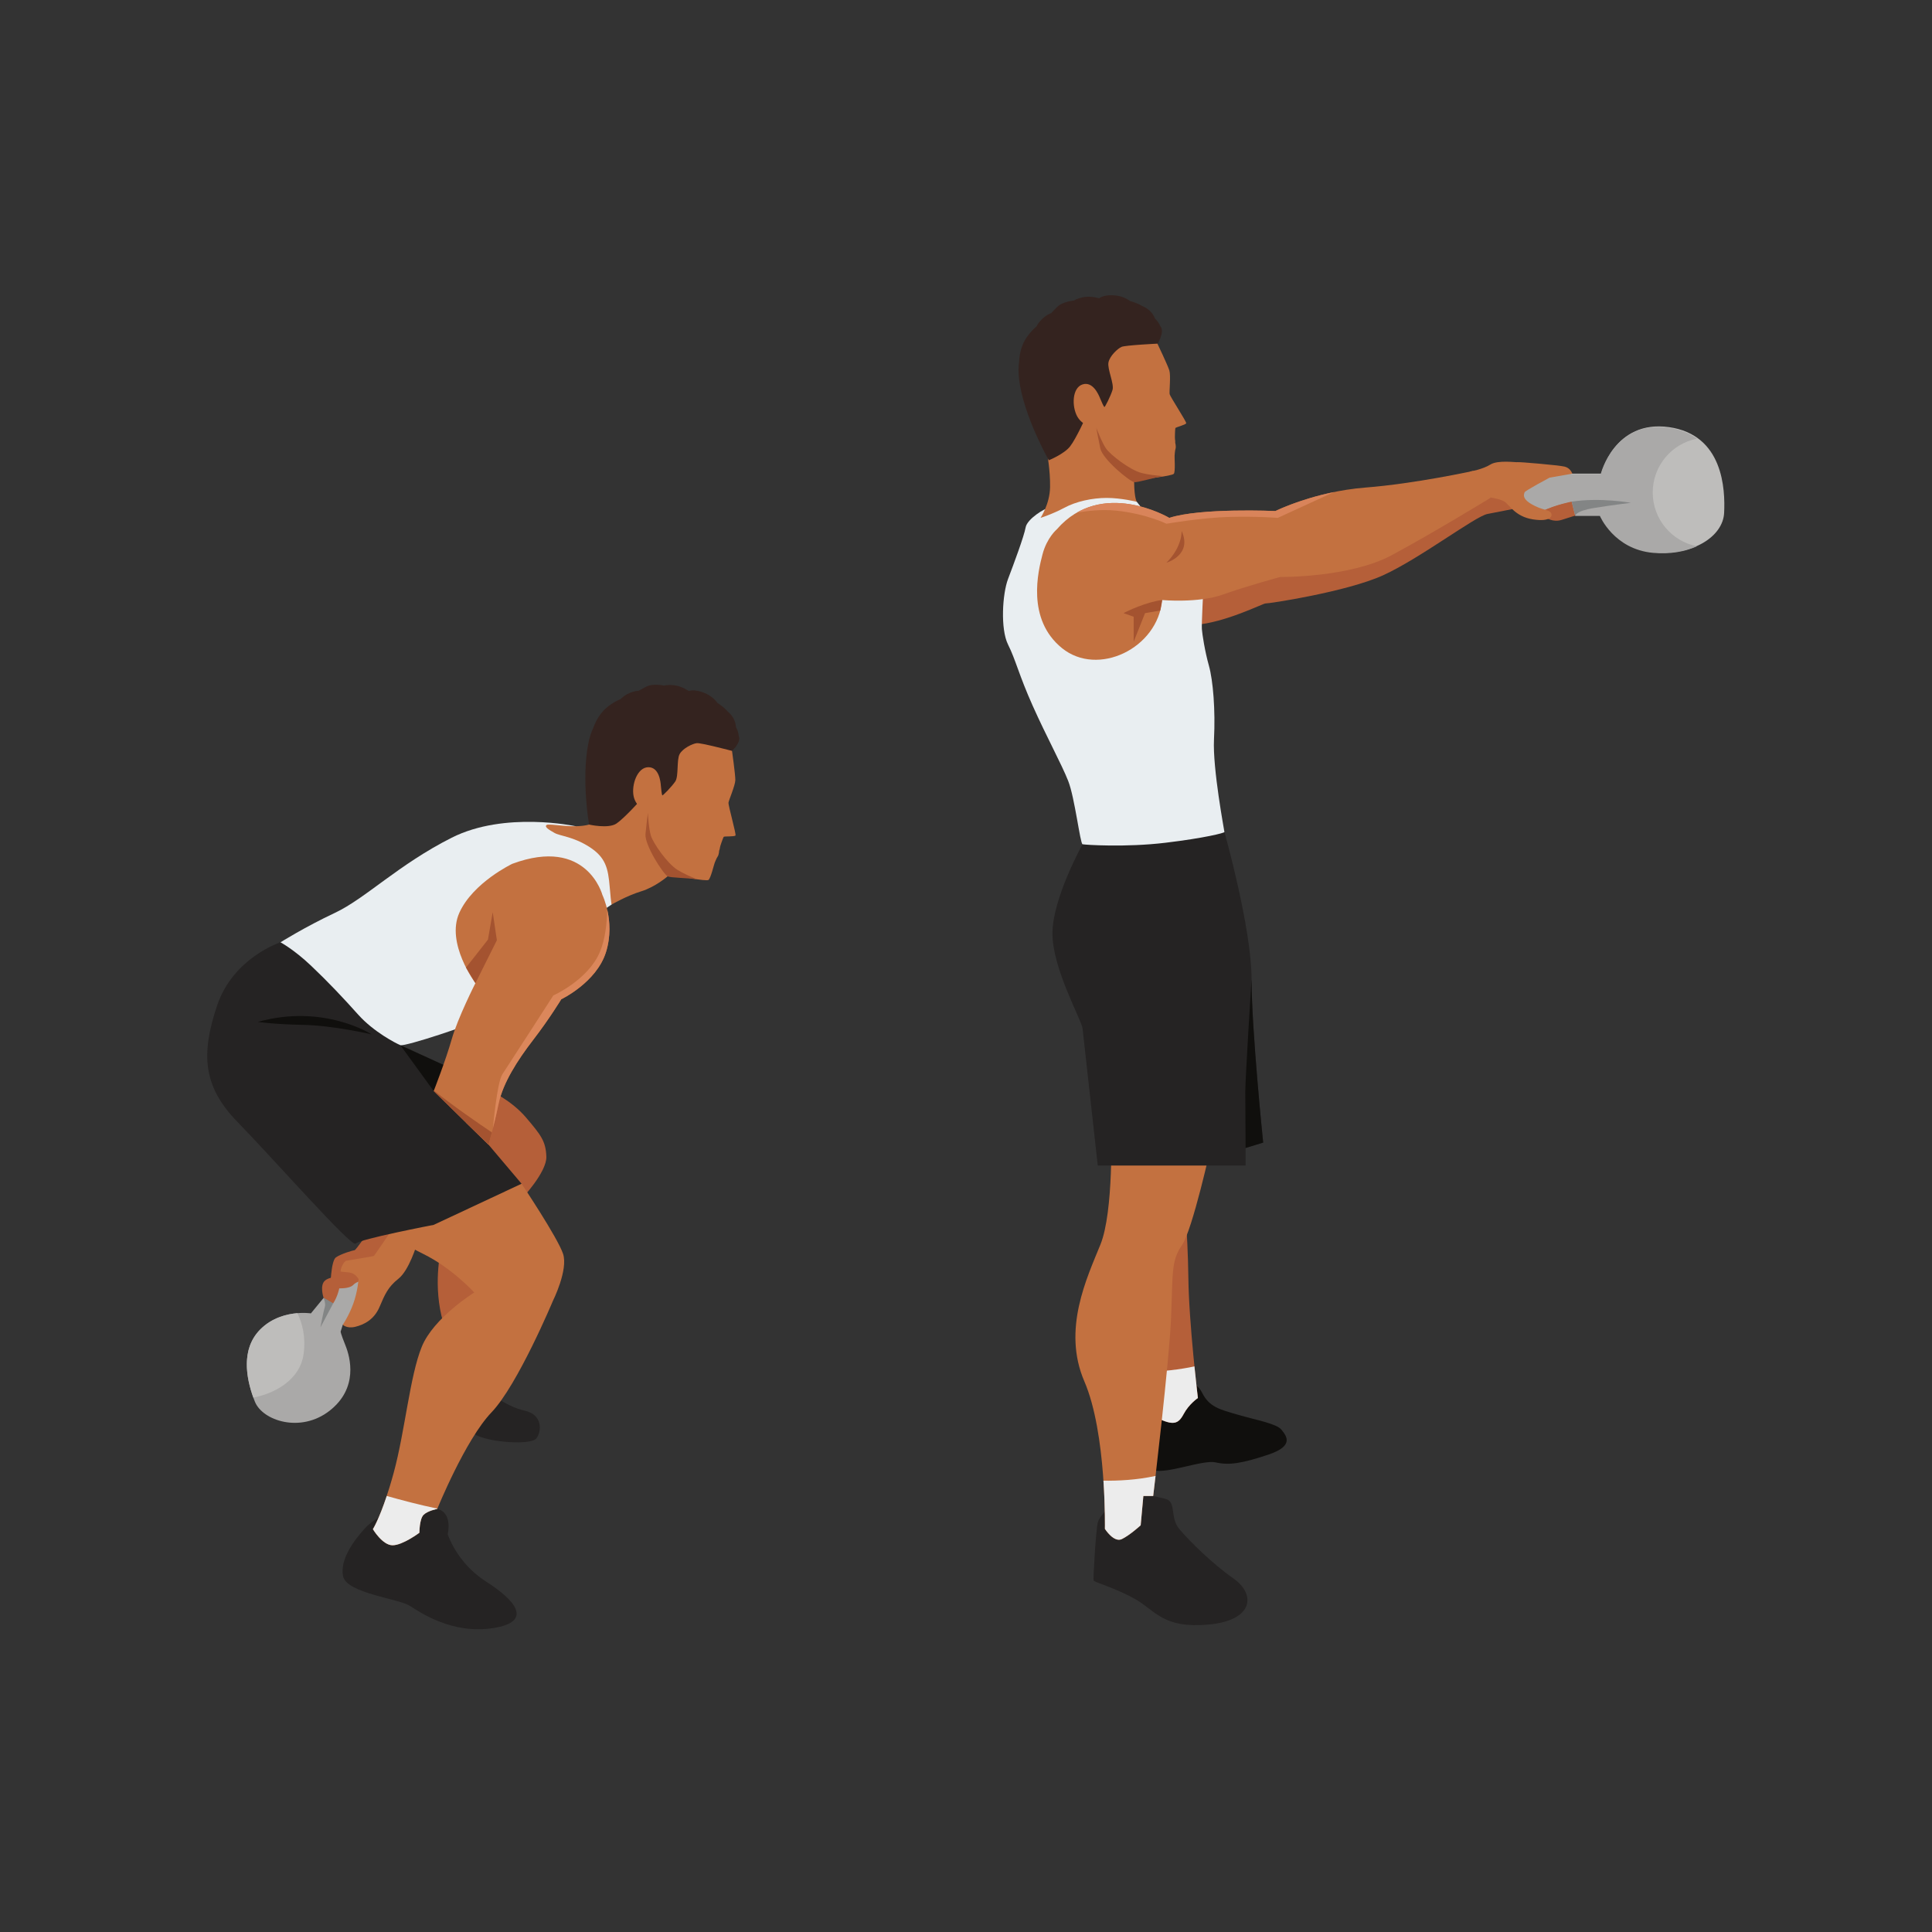 <?xml version="1.0" encoding="UTF-8" standalone="no"?>
<svg
   xmlns:dc="http://purl.org/dc/elements/1.1/"
   xmlns:cc="http://creativecommons.org/ns#"
   xmlns:rdf="http://www.w3.org/1999/02/22-rdf-syntax-ns#"
   xmlns:svg="http://www.w3.org/2000/svg"
   xmlns="http://www.w3.org/2000/svg"
   viewBox="0 0 2666.667 2666.667"
   height="2666.667"
   width="2666.667"
   xml:space="preserve"
   id="svg2"
   version="1.1"><rect x="0" y="0" width="2666.667" height="2666.667" fill="#333333" stroke="none"/><defs
     id="defs6" /><g
     transform="matrix(1.333,0,0,-1.333,0,2666.667)"
     id="g10"><g
       transform="scale(0.1)"
       id="g12"><g
         transform="scale(1.227)"
         id="g14"><path
           id="path16"
           style="fill:none;fill-opacity:1;fill-rule:nonzero;stroke:none"
           d="M 16300,0 H 0 V 16300 H 16300 V 0" /></g><path
         id="path18"
         style="fill:#100f0d;fill-opacity:1;fill-rule:nonzero;stroke:none"
         d="m 12218.6,5701.8 c 0,0 154.3,30.9 228.3,-117.2 74.1,-148.2 179,-172.9 370.4,-228.4 191.3,-55.6 401.2,-92.6 450.6,-154.3 49.3,-61.8 141.9,-166.7 -135.8,-259.3 -277.8,-92.6 -407.4,-111.1 -543.2,-80.2 -135.8,30.8 -506.1,-123.5 -648.1,-80.3 -142,43.3 -234.5,567.9 -234.5,567.9 0,0 92.6,396.3 132.7,401.2 40.1,4.9 379.6,-49.4 379.6,-49.4" /><path
         id="path20"
         style="fill:#252323;fill-opacity:1;fill-rule:nonzero;stroke:none"
         d="m 11638.3,4461.2 -123.4,-30.9 c 0,0 -129.6,-117.3 -148.1,-191.3 -18.5,-74.1 -49.4,-580.2 -43.2,-598.7 6.1,-18.6 234.5,-80.3 438.2,-197.6 203.7,-117.2 283.7,-302.4 752.9,-259.2 469.2,43.2 487.8,314.8 259.4,475.3 -228.4,160.5 -456.8,388.8 -561.7,512.3 -104.9,123.4 -24.7,286 -148.2,314.8 -123.4,28.8 -123.4,28.8 -123.4,28.8 l -245.3,167.8 -57.2,-221.3" /><path
         id="path22"
         style="fill:#b55f39;fill-opacity:1;fill-rule:nonzero;stroke:none"
         d="m 12255.6,7683.2 c 0,0 43.2,-425.9 49.4,-907.4 6.1,-481.4 98.7,-1246.8 98.7,-1246.8 0,0 -92.6,-61.7 -148.1,-166.7 -55.6,-104.9 -108,-117.2 -267,-43.2 -158.9,74.1 -189.8,1925.8 -183.6,1944.3 6.2,18.6 104.9,821 104.9,821 l 222.2,290.1 240.8,-49.6 -117.3,-641.7" /><path
         id="path24"
         style="fill:#ececec;fill-opacity:1;fill-rule:nonzero;stroke:none"
         d="m 11874.8,5795.4 c 27.4,-258.3 64.4,-453.2 113.8,-476.3 159,-74 211.4,-61.7 267,43.2 55.5,105 148.1,166.7 148.1,166.7 0,0 -16.3,135.2 -35.7,327.7 -152,-33.7 -336.4,-51 -493.2,-61.3" /><path
         id="path26"
         style="fill:#c37140;fill-opacity:1;fill-rule:nonzero;stroke:none"
         d="m 11505.6,8324.9 c 0,0 27.8,-863.9 -111.1,-1206.5 -138.8,-342.6 -398.1,-879.6 -166.6,-1416.6 231.5,-537 212.9,-1527.6 212.9,-1527.6 0,0 92.6,-146.4 175.9,-105.6 83.4,40.8 194.5,142.6 194.5,142.6 l 27.8,303.5 h 101.8 c 0,0 166.7,1390.8 185.2,1844.5 18.5,453.7 0,592.5 111.1,749.9 111.1,157.4 305.5,1043.2 305.5,1043.2 l -1037,172.6" /><g
         transform="scale(1.008)"
         id="g28"><path
           id="path30"
           style="fill:#b55f39;fill-opacity:1;fill-rule:nonzero;stroke:none"
           d="m 16234.7,14636 48.8,-53.6 c 0,0 -146.8,-46.7 -240.7,-76.4 -93.9,-29.7 -151.1,23.4 -183.7,23.4 -32.7,0 -321.1,87.5 -321.1,87.5 0,0 -132.1,-25.6 -258.7,-50.4 -126.6,-24.9 -694,-457.7 -1069.7,-629.1 -375.6,-171.5 -1188.1,-294 -1208.5,-289.9 -20.4,4.1 -416.5,-200.1 -730.8,-220.5 -314.5,-20.4 -98.1,428.7 -85.8,457.3 12.2,28.6 -236.8,51.8 253.2,156.5 489.9,104.8 1269.7,215 1343.2,251.8 73.5,36.7 1531.1,596.1 1531.1,596.1 0,0 226.8,25.5 240.5,-24.5 13.7,-50 367.8,-20.5 502.5,-24.5 134.8,-4.1 204.2,7.1 224.6,-21 20.4,-28 -44.9,-182.7 -44.9,-182.7" /></g><path
         id="path32"
         style="fill:#252323;fill-opacity:1;fill-rule:nonzero;stroke:none"
         d="m 11209.4,11263.1 c 0,0 -311.7,-559 -311.7,-924.5 0,-365.5 302.4,-896.3 311.7,-982.7 9.2,-86.4 157.4,-1419.7 157.4,-1419.7 h 1530.7 v 182.1 l 182.1,55.6 c 0,0 -120.4,1166.5 -120.4,1694.3 0,527.7 -280.8,1521.5 -280.8,1521.5 0,0 -765.4,283.9 -830.2,265.4 -64.8,-18.5 -638.8,-392 -638.8,-392" /><path
         id="path34"
         style="fill:#e9eef1;fill-opacity:1;fill-rule:nonzero;stroke:none"
         d="m 11104.4,14892.5 c -30.8,-21.6 -229.1,-157.6 -253,-151.2 -23.9,6.4 -216.1,-108 -231.5,-197.5 -15.4,-89.5 -123.4,-379.6 -182.1,-533.9 -58.6,-154.3 -80.2,-518.5 0,-679 80.3,-160.5 111.1,-311.7 256.2,-635.8 145,-324 299.3,-604.9 367.2,-777.7 67.9,-172.8 123.5,-648.1 148.2,-654.3 24.7,-6.1 447.5,-33.9 857.9,15.5 410.5,49.3 611.1,101.8 611.1,111.1 0,9.2 -123.4,657.3 -108,959.8 15.4,302.4 -9.3,608 -52.5,762.3 -43.2,154.3 -68.9,326.1 -73,379.6 -4.1,53.5 16.4,436.2 16.4,436.2 l -690.2,881.6 -434.2,237.6 -232.5,-154.3" /><path
         id="path36"
         style="fill:#c37140;fill-opacity:1;fill-rule:nonzero;stroke:none"
         d="m 10841.1,15319.4 c 0,0 35,-183.1 31.9,-359 -3.1,-175.9 -98.8,-317.9 -98.8,-317.9 0,0 126.6,40.1 246.9,105 120.4,64.8 287,101.8 438.3,101.8 151.2,0 311.7,-40.1 311.7,-40.1 0,0 -25.6,34.3 -27.5,200.5 -1.9,166.2 -102.2,614.2 -102.2,614.2 0,0 -339.4,203.7 -385.7,197.5 -46.3,-6.1 -188.3,24.7 -240.8,-148.1 -52.4,-172.8 -173.8,-353.9 -173.8,-353.9" /><path
         id="path38"
         style="fill:#c37140;fill-opacity:1;fill-rule:nonzero;stroke:none"
         d="m 10942.9,14524.2 c 0,0 -102.8,-86.4 -148.1,-259.2 -45.3,-172.8 -168.7,-670.7 201.6,-971.1 370.4,-300.4 991.7,-4.2 1037,497.9 0,0 374.4,-34.2 629.6,57 255.1,91.1 592.5,181.6 592.5,181.6 0,0 720.1,-8.2 1156.3,226.4 436.2,234.5 1020.5,592.5 1020.5,592.5 l -176.9,279.8 c 0,0 -596.7,-131.7 -1119.3,-172.8 -522.6,-41.2 -930,-242.8 -930,-242.8 0,0 -773.6,35 -1098.6,-71 0,0 -699.6,416.7 -1164.6,-118.3" /><path
         id="path40"
         style="fill:#a45330;fill-opacity:1;fill-rule:nonzero;stroke:none"
         d="m 11634.2,13656 c 33,20.6 246.9,119.3 399.2,135.8 l -19.4,-108.4 -157.6,-27.4 -117.8,-296.3 v 259.2 l -104.4,37.1" /><path
         id="path42"
         style="fill:#a45330;fill-opacity:1;fill-rule:nonzero;stroke:none"
         d="m 12235,14507.8 c 0,0 11.4,-160.5 -156.9,-329.2 0,0 272.1,78.2 156.9,329.2" /><g
         transform="scale(1.096)"
         id="g44"><path
           id="path46"
           style="fill:#bebdbb;fill-opacity:1;fill-rule:nonzero;stroke:none"
           d="m 14775.7,13804.4 78.8,-26.3 h 274.1 c 0,0 123.9,510.6 638.3,439.3 514.4,-71.3 533.1,-589.5 521.9,-811 -11.3,-221.5 -292.9,-405.5 -664.6,-371.7 -371.7,33.8 -503.2,349.2 -503.2,349.2 h -232.7 l -33.8,135.1 c 0,0 -151.7,-27.6 -289.1,-93.8 -137.5,-66.3 -214,60.1 -225.3,71.3 -11.2,11.3 -41.3,229 -37.5,244.1 3.7,15 266.5,33.8 285.3,41.3 18.8,7.5 187.8,22.5 187.8,22.5" /></g><g
         transform="scale(1.078)"
         id="g48"><path
           id="path50"
           style="fill:#aaa9a8;fill-opacity:1;fill-rule:nonzero;stroke:none"
           d="m 15874.9,13827.1 c 0,256.1 182.9,469.4 425.1,516.7 -71.1,51.6 -161.5,89.3 -276.2,105.2 -522.8,72.6 -648.7,-446.4 -648.7,-446.4 h -278.6 l -80.1,26.7 c 0,0 -171.7,-15.2 -190.8,-22.9 -19.1,-7.6 -286.2,-26.7 -290,-42 -3.8,-15.2 26.7,-236.5 38.1,-248 11.5,-11.4 89.3,-139.8 229,-72.5 139.6,67.4 293.8,95.4 293.8,95.4 l 34.4,-137.4 h 236.5 c 0,0 133.6,-320.5 511.3,-354.8 161.9,-14.7 306.9,11.3 420.7,63.4 -242,47.6 -424.5,260.7 -424.5,516.6" /></g><path
         id="path52"
         style="fill:#100f0d;fill-opacity:1;fill-rule:nonzero;stroke:none"
         d="m 12897.5,8118.3 182.1,55.6 c 0,0 -120.4,1166.5 -120.4,1694.3 0,0 -64.8,-1027.7 -64.8,-1166.6 0,-138.9 3.1,-583.3 3.1,-583.3" /><path
         id="path54"
         style="fill:#ececec;fill-opacity:1;fill-rule:nonzero;stroke:none"
         d="m 11425.7,4673 c 19.1,-283.9 15.1,-498.8 15.1,-498.8 0,0 92.6,-146.4 175.9,-105.6 83.4,40.8 194.5,142.6 194.5,142.6 l 27.8,303.5 h 101.8 c 0,0 9.6,80.1 24.4,207.9 -194.6,-43.2 -395.2,-51.4 -539.5,-49.6" /><path
         id="path56"
         style="fill:#d9845a;fill-opacity:1;fill-rule:nonzero;stroke:none"
         d="m 11556.1,14717.6 c 311.2,-31.4 522,-135.8 522,-135.8 0,0 362.7,63.4 654.8,70.8 292.2,7.4 497.9,-10.1 497.9,-10.1 l 582.4,267.6 c -358.2,-73.4 -607.1,-196.6 -607.1,-196.6 0,0 -773.6,35 -1098.6,-71 0,0 -518.5,308.8 -959.4,53.4 114.7,20.8 261.6,36.5 408,21.7" /><path
         id="path58"
         style="fill:#c37140;fill-opacity:1;fill-rule:nonzero;stroke:none"
         d="m 15223,15122.2 c 0,0 131.1,23.4 209.3,72.7 78.2,49.4 267.5,20.6 279.8,24.7 12.4,4.2 428,-31 489.7,-46.4 61.7,-15.3 78.2,-72.9 78.2,-72.9 l -234.6,-41.1 c 0,0 -255.1,-135.8 -259.2,-152.3 -4.1,-16.5 -32.9,-61.7 74.1,-123.4 106.9,-61.8 172.8,-53.5 197.5,-86.4 24.7,-33 0,-98.8 -185.2,-70 -185.2,28.8 -242.8,152.3 -296.3,185.2 -53.5,32.9 -176.9,45.2 -176.9,45.2 0,0 -246.9,78.2 -246.9,102.9 0,24.7 70.5,161.8 70.5,161.8" /><g
         transform="scale(1.036)"
         id="g60"><path
           id="path62"
           style="fill:#838585;fill-opacity:1;fill-rule:nonzero;stroke:none"
           d="m 16300,14284.3 c 0,0 -301.7,55.6 -591.6,11.9 l 35.7,-142.9 c 0,0 -3.9,48.5 190.6,79.8 194.6,31.3 365.3,51.2 365.3,51.2" /></g><g
         transform="scale(1.04)"
         id="g64"><path
           id="path66"
           style="fill:#34231f;fill-opacity:1;fill-rule:nonzero;stroke:none"
           d="m 10146,15463.1 c -7.5,64.2 -6.6,119.3 0.1,166.7 2.5,57.4 12.1,105.6 26,145.7 3.7,11.2 7.8,22.4 12.5,33.5 44.7,104.1 134.5,175.6 134.5,175.6 53.6,102.4 147,133.5 147,133.5 0,0 0,0 56,58.2 55.9,58.2 170.1,66.6 170.1,66.6 0,0 21,18.6 94.1,33.7 73.1,15.1 157.2,-10.9 157.2,-10.9 0,0 35.9,34.3 140.4,30 104.5,-4.3 166.3,-56.9 166.3,-56.9 0,0 0,0 0.2,-0.1 46.4,-12.7 87.3,-29.3 120.6,-49.1 0,0 0,0 0.1,-0.1 86.8,-35.4 116.1,-95.3 130.8,-128.8 13.4,-12.1 35.1,-35.5 48.6,-69 1,-1.4 2.2,-2.9 3.5,-4.4 23.3,-29.7 14,-75.1 2.9,-106.5 -2.5,-9.5 -6.4,-19.2 -11.9,-29.1 -2.9,-6.6 -6.2,-13.4 -9.8,-20.3 -0.6,-2.1 -1.1,-4.1 -1.5,-6.2 l -4.3,-5.7 c -1.8,-4.6 -3.1,-9.2 -3.5,-13.7 l -47,-66.9 c 0,0 -249.4,-605.2 -256.5,-624.3 -6.9,-19.2 -406.3,-20.7 -406.3,-20.7 0,0 -102.8,-228.2 -162.9,-304 -59.9,-75.9 -210.9,-136.7 -210.9,-136.7 0,0 -253.9,444.9 -296.3,809.9" /></g><g
         transform="scale(1.009)"
         id="g68"><path
           id="path70"
           style="fill:#c37140;fill-opacity:1;fill-rule:nonzero;stroke:none"
           d="m 11877.6,16300 c 0,0 106.7,-223.1 122.6,-275.6 15.9,-52.4 -2.2,-217.4 3,-242.8 5.1,-25.5 172.6,-281 169.8,-297.8 -2.7,-16.7 -108.1,-41.1 -111.2,-50.5 -3.2,-9.4 -6.6,-109 -3.4,-118.5 3.3,-9.5 1.8,-30.3 1.8,-30.3 0,0 10.6,-40.8 3.6,-61.9 -7.1,-21.1 -7.8,-57.1 -9.8,-71 -2,-13.9 9.4,-163.8 -7.6,-186.8 -17.2,-23.1 -326.1,-61.1 -376.4,-51.1 -50.4,10 -353.3,254 -382.1,305.8 -28.8,51.7 -41.7,213 -41.7,213 0,0 -133.5,16.3 -191,119.8 -57.4,103.4 -53.7,293.3 52.9,328.9 106.6,35.5 166.3,-104.6 181.3,-142.4 15.1,-37.8 38.1,-86.2 43.8,-89.6 5.7,-3.3 65.2,114.2 83.7,176.1 18.7,61.8 -54.6,214.1 -41.8,281.1 12.7,67 94.8,143.5 134.4,160.5 39.5,17 368.1,33.1 368.1,33.1" /></g><path
         id="path72"
         style="fill:#a45330;fill-opacity:1;fill-rule:nonzero;stroke:none"
         d="m 11820.4,15107.3 c 65.9,-17.4 155.9,-26.9 224.6,-32 -100.1,-16 -269.4,-68.9 -301.2,-62.6 -50.8,10.1 -325.5,236 -350.5,348.8 -13,58.4 -42.1,215.1 -42.1,215.1 0,0 54.9,-147.4 100.5,-214.5 45.7,-67 247,-222.7 368.7,-254.8" /><path
         id="path74"
         style="fill:#b55f39;fill-opacity:1;fill-rule:nonzero;stroke:none"
         d="m 3564.88,6784.1 c 0,0 -135.8,12.3 -197.52,-37.1 -61.73,-49.4 -16.46,-181 -16.46,-181 l 98.76,-57.7 c 0,0 51.91,-32.9 77.39,16.5 25.48,49.4 58.4,156.4 58.4,177 0,20.5 -20.57,82.3 -20.57,82.3" /><path
         id="path76"
         style="fill:#aaa9a8;fill-opacity:1;fill-rule:nonzero;stroke:none"
         d="m 3675.98,6874.6 c -21.6,-3.1 -148.14,-34 -148.14,-34 0,0 16.46,-184.1 -78.18,-332.3 l -98.76,57.7 -131.68,-160.5 c 0,0 -312.73,49.4 -526.71,-168.7 -213.97,-218.1 -131.68,-547.3 -53.49,-744.8 78.18,-197.5 473.22,-329.2 773.61,-94.7 300.38,234.6 213.97,553.8 164.59,676 -49.38,122.3 -50.17,142.9 -50.17,142.9 l 22.4,72 c 0,0 254.09,67.9 266.44,195.5 12.34,127.5 74.07,266.6 45.26,330.8 -28.8,64.2 -87.88,138.3 -87.88,138.3 l -97.29,-78.2" /><path
         id="path78"
         style="fill:#b55f39;fill-opacity:1;fill-rule:nonzero;stroke:none"
         d="m 3824.12,7261.4 c 0,0 -139.91,-201.6 -152.25,-201.6 -12.35,0 -139.91,-37.1 -193.41,-74.1 -53.49,-37 -57.61,-314.6 -57.61,-314.6 0,0 185.18,-28 238.67,30.7 53.49,58.6 222.2,53.4 283.93,164.5 61.72,111.2 191.48,244 192.44,294.8 0.96,50.9 50.34,219.6 -23.73,232 -74.07,12.3 -288.04,-131.7 -288.04,-131.7" /><path
         id="path80"
         style="fill:#c37140;fill-opacity:1;fill-rule:nonzero;stroke:none"
         d="m 4056.61,7269.6 c 0,0 -179,-265.4 -185.17,-269.5 -6.18,-4.1 -244.84,-42.2 -281.87,-48.4 -37.04,-6.1 -67.9,-101.8 -61.73,-111.1 6.17,-9.2 83.33,-3.1 123.45,-21.6 40.12,-18.5 61.72,-58.6 61.72,-58.6 0,0 -9.26,-129.6 -55.55,-256.2 -46.29,-126.5 -108.01,-216 -108.01,-216 0,0 40.12,-43.2 129.62,-21.6 89.49,21.6 194.43,74.1 249.98,203.7 55.55,129.6 86.41,206.9 197.51,294.8 111.11,87.9 191.35,360.9 191.35,360.9 0,0 -141.97,239.3 -163.57,242.4 -21.61,3.1 -97.73,-98.8 -97.73,-98.8" /><path
         id="path82"
         style="fill:#252323;fill-opacity:1;fill-rule:nonzero;stroke:none"
         d="M 4358.03,4822.3 4108.05,4313 h -129.62 c 0,0 -104.77,-27.7 -205.16,-138.8 -100.38,-111.1 -257.77,-314.8 -220.74,-490.7 37.04,-176 574.47,-231.5 689.98,-305.6 115.52,-74 442.3,-296.2 862.2,-231.4 419.9,64.8 234.72,287 -70.81,481.4 -305.53,194.4 -398.11,490.7 -398.11,490.7 0,0 55.46,222.6 -108.02,262.3 -163.48,39.8 -169.74,441.4 -169.74,441.4" /><path
         id="path84"
         style="fill:#252323;fill-opacity:1;fill-rule:nonzero;stroke:none"
         d="m 5015.39,5633.9 c 6.17,-18.5 216.03,-191.3 413.55,-234.5 197.51,-43.2 178.99,-222.2 123.44,-290.1 -55.55,-67.9 -487.24,-43.5 -635.56,43.1 -148.33,86.5 98.57,481.5 98.57,481.5" /><path
         id="path86"
         style="fill:#b55f39;fill-opacity:1;fill-rule:nonzero;stroke:none"
         d="m 4570.98,7090.6 c 0,0 -86.42,-339.5 0,-709.8 86.41,-370.4 462.92,0 462.92,0 0,0 30.87,419.7 -43.2,524.6 -74.07,105 -166.66,220.6 -166.66,220.6 l -253.06,-35.4" /><path
         id="path88"
         style="fill:#b55f39;fill-opacity:1;fill-rule:nonzero;stroke:none"
         d="m 5070.94,8713.6 c 0,0 222.2,-98.8 376.51,-280.7 154.31,-181.9 203.69,-243.6 209.86,-404.1 6.18,-160.5 -256.67,-438.2 -256.67,-438.2 l -663.01,407.4 87.88,385.9 245.43,329.7" /><path
         id="path90"
         style="fill:#100f0d;fill-opacity:1;fill-rule:nonzero;stroke:none"
         d="m 4145.08,9183.1 567.86,-259.3 154.31,-236.9 -376.52,-254 c 0,0 -333.3,-151 -543.17,77.4 -209.85,228.3 -382.68,382.6 -314.79,444.4 67.9,61.7 512.31,228.4 512.31,228.4" /><path
         id="path92"
         style="fill:#c37140;fill-opacity:1;fill-rule:nonzero;stroke:none"
         d="m 3885.84,7349.9 c 0,0 191.34,-179 493.79,-327.2 302.45,-148.1 530.82,-401.2 530.82,-401.2 0,0 -419.72,-259.2 -543.16,-561.7 -123.45,-302.4 -172.83,-870.3 -290.11,-1302.3 -117.27,-432.1 -216.03,-586.4 -216.03,-586.4 0,0 98.76,-166.7 203.69,-166.7 104.93,0 277.76,129.6 277.76,129.6 0,0 0,142 43.2,185.2 43.21,43.2 141.97,61.7 141.97,61.7 0,0 290.1,716 561.68,1000 271.59,283.9 635.76,1154.2 635.76,1154.2 0,0 160.48,321 104.93,487.6 -55.55,166.7 -429.5,725.3 -429.5,725.3 0,0 -953.11,-9.3 -996.32,-34 -43.21,-24.7 -518.48,-364.1 -518.48,-364.1" /><path
         id="path94"
         style="fill:#252323;fill-opacity:1;fill-rule:nonzero;stroke:none"
         d="m 2904.43,10247.8 c 0,0 -490.7,-157.4 -657.35,-657.4 -166.66,-499.9 -148.14,-833.2 212.94,-1203.6 361.08,-370.3 1185.1,-1305.4 1222.13,-1259.2 37.03,46.3 808.58,194.5 808.58,194.5 l 909.91,425.9 -342.05,404.3 -567.86,555.5 -345.65,475.3 c 0,0 -734.51,962.8 -765.37,1009.1 -30.87,46.3 -475.28,55.6 -475.28,55.6" /><path
         id="path96"
         style="fill:#e9eef1;fill-opacity:1;fill-rule:nonzero;stroke:none"
         d="m 6450.46,11061.1 -116.24,-421.4 c 0,0 -828.13,-549.3 -874.42,-623.4 -46.29,-74 -472.19,-537 -509.22,-574 -37.04,-37 -759.21,-277.8 -805.5,-259.2 -46.29,18.5 -277.76,138.8 -435.15,314.7 -157.4,176 -314.79,342.6 -490.71,509.3 -175.91,166.6 -314.79,240.7 -314.79,240.7 0,0 249.98,157.4 564.77,305.5 314.79,148.2 657.36,500 1208.25,777.7 550.88,277.8 1282.24,118.9 1282.24,118.9 l 490.77,-388.8" /><path
         id="path98"
         style="fill:#c37140;fill-opacity:1;fill-rule:nonzero;stroke:none"
         d="m 6912.82,10931.1 c 0,0 -125.96,-110.3 -274.1,-155.6 -148.13,-45.2 -304.5,-135.8 -304.5,-135.8 0,0 -4.12,-20.5 -20.58,177 -16.46,197.5 -41.14,309.3 -209.86,418 -168.71,108.7 -304.5,112.8 -362.11,145.7 -57.61,32.9 -106.99,61.7 -82.3,82.3 24.69,20.6 275.7,-41.1 440.3,4.1 164.59,45.3 349.76,428 349.76,428 0,0 268.65,90.8 391.51,-45.1 122.86,-136 247.9,6.2 205.95,-241.8 -41.94,-248.1 -134.07,-676.8 -134.07,-676.8" /><path
         id="path100"
         style="fill:#c37140;fill-opacity:1;fill-rule:nonzero;stroke:none"
         d="m 5305.49,11061.1 c 0,0 -407.38,-193 -549.34,-507.8 -141.97,-314.8 166.65,-728.3 166.65,-728.3 0,0 -182.09,-358 -245.35,-580.2 -63.27,-222.2 -186.72,-537 -186.72,-537 l 567.86,-555.5 c 0,0 61.73,216 104.93,425.9 43.21,209.8 191.35,444.4 358,660.4 166.65,216 290.1,419.7 290.1,419.7 0,0 364.18,172.9 462.93,487.6 98.76,314.8 -37.03,592.6 -37.03,592.6 0,0 -160.48,608.1 -932.03,322.6" /><path
         id="path102"
         style="fill:#a45330;fill-opacity:1;fill-rule:nonzero;stroke:none"
         d="m 5101.8,10559.5 43.2,-290.1 -222.2,-444.4 -97.29,161.3 226.91,289.3 49.38,283.9" /><path
         id="path104"
         style="fill:#a45330;fill-opacity:1;fill-rule:nonzero;stroke:none"
         d="m 4493,8713.6 c -1.43,-3.7 -2.27,-5.8 -2.27,-5.8 l 567.86,-555.5 c 0,0 14.56,50.9 34.47,127.3 -119.93,80.8 -419.88,285.8 -600.06,434" /><path
         id="path106"
         style="fill:#db875b;fill-opacity:1;fill-rule:nonzero;stroke:none"
         d="m 6210.77,10145.9 c -122.48,-289 -481.44,-448.5 -481.44,-448.5 0,0 -469.11,-728.3 -526.72,-814.7 -57.6,-86.4 -97.89,-557.7 -97.9,-557.8 18.86,74.3 40.5,164.3 58.81,253.3 43.21,209.8 191.35,444.4 358,660.4 166.65,216 290.1,419.7 290.1,419.7 0,0 364.17,172.9 462.93,487.6 53.09,169.3 38.38,327.7 13.45,438.1 -3.39,-141.6 -21.66,-306.9 -77.23,-438.1" /><path
         id="path108"
         style="fill:#100f0d;fill-opacity:1;fill-rule:nonzero;stroke:none"
         d="m 2669.88,9423.8 c 0,0 154.31,-24.7 469.1,-30.9 314.79,-6.2 709.82,-98.7 709.82,-98.7 0,0 -493.79,320.9 -1178.92,129.6" /><path
         id="path110"
         style="fill:#ececec;fill-opacity:1;fill-rule:nonzero;stroke:none"
         d="m 4004.56,4515 c -82.72,-249.1 -143.41,-343.9 -143.41,-343.9 0,0 98.76,-166.7 203.69,-166.7 104.93,0 277.76,129.6 277.76,129.6 0,0 0,142 43.2,185.2 43.21,43.2 141.97,61.7 141.97,61.7 0,0 0.44,1.1 1.22,3 -182.36,37.7 -375.87,89 -524.43,131.1" /><path
         id="path112"
         style="fill:#838585;fill-opacity:1;fill-rule:nonzero;stroke:none"
         d="m 3317.98,6260.6 131.68,247.7 -98.76,57.7 c 0,0 24.69,-57.7 12.35,-94.7 -12.35,-37 -45.27,-210.7 -45.27,-210.7" /><path
         id="path114"
         style="fill:#bebdbb;fill-opacity:1;fill-rule:nonzero;stroke:none"
         d="m 3143.8,5985.8 c 23.86,177.6 -13.8,318.6 -64.49,421.9 -109.99,-9 -264.49,-46.3 -386.8,-170.9 -199.39,-203.3 -141.51,-502.9 -69.43,-702.6 196.7,34.6 482.94,170.2 520.72,451.6" /><path
         id="path116"
         style="fill:#34231f;fill-opacity:1;fill-rule:nonzero;stroke:none"
         d="m 6091.13,12303.6 c 12.71,66 30.94,120.4 52.34,165.2 20.46,56.1 45.06,100.9 71.41,136.4 7.14,9.9 14.75,19.7 22.89,29.2 76.83,89.2 188.33,132 188.33,132 85.2,84.7 187.52,86.3 187.52,86.3 0,0 0,0 73.67,40.1 73.65,40.2 189.44,12.8 189.44,12.8 0,0 26.67,11.8 103.88,3.9 77.19,-8 152.39,-60.1 152.39,-60.1 0,0 46.35,22.8 148.55,-14.2 102.21,-36.9 147.07,-108.5 147.07,-108.5 0,0 0,0 0.2,-0.1 41.94,-27.2 77.26,-56.4 104.06,-86.4 0.02,0 0.04,-0.1 0.06,-0.1 75.05,-62.3 85.28,-130.8 89.41,-168.7 9.44,-16.1 23.65,-46.1 26.48,-83.6 0.65,-1.7 1.33,-3.5 2.04,-5.4 13.89,-36.8 -9.6,-78.9 -30.36,-106.5 -5.46,-8.6 -12.43,-17 -20.92,-25.1 -4.9,-5.7 -10.27,-11.4 -16.07,-17.1 -1.25,-1.9 -2.4,-3.8 -3.36,-5.7 l -6.09,-4.2 c -3.3,-4.1 -5.96,-8.2 -7.87,-12.5 l -67.44,-51.7 c 0,0 -436.81,-521.7 -449.7,-538.5 -12.88,-16.8 -409.3,106.8 -409.3,106.8 0,0 -173.36,-194 -256.59,-250.4 -83.23,-56.4 -283.5,-10.7 -283.5,-10.7 0,0 -80.79,461.8 -8.54,836.8" /><path
         id="path118"
         style="fill:#c37140;fill-opacity:1;fill-rule:nonzero;stroke:none"
         d="m 7579.79,12230 c 0,0 34.86,-247.2 34.21,-302.6 -0.66,-55.3 -68.27,-208.5 -71.07,-234.6 -2.79,-26.1 80.71,-322.9 73,-338.2 -7.7,-15.2 -116.56,-6.7 -122.44,-14.8 -5.88,-8.1 -39.47,-102.9 -39.2,-113 0.27,-10.2 -7.53,-29.7 -7.53,-29.7 0,0 -2.15,-42.5 -15.41,-60.7 -13.26,-18.2 -24.86,-52.5 -30.98,-65.3 -6.13,-12.8 -40.76,-160.5 -64.22,-177.5 -23.46,-17 -332.37,40.3 -377.73,65.3 -45.35,24.9 -262.82,351.9 -274.76,410.4 -11.93,58.6 24.66,217.7 24.66,217.7 0,0 -123.54,56.3 -147.41,173.4 -23.86,117 37.55,298.6 150.95,300.4 113.4,1.9 128.13,-151.2 131.13,-192.1 3,-41 10.45,-94.6 14.93,-99.5 4.49,-5 97.52,90 134.17,143.9 36.65,53.9 12.52,222.7 45.15,283.3 32.61,60.6 134.94,109.3 178.15,113.6 43.21,4.4 364.4,-80 364.4,-80" /><path
         id="path120"
         style="fill:#a45330;fill-opacity:1;fill-rule:nonzero;stroke:none"
         d="m 7014.37,10998.2 c 57.65,-36.4 140.61,-72.6 204.56,-98.1 -100.3,14.8 -277.7,15.4 -306.11,31 -45.35,25 -239.24,323.1 -229.16,438.2 5.21,59.6 24.66,217.7 24.66,217.7 0,0 7.96,-157 31.3,-234.7 23.33,-77.7 168.35,-286.9 274.75,-354.1" /></g></g></svg>